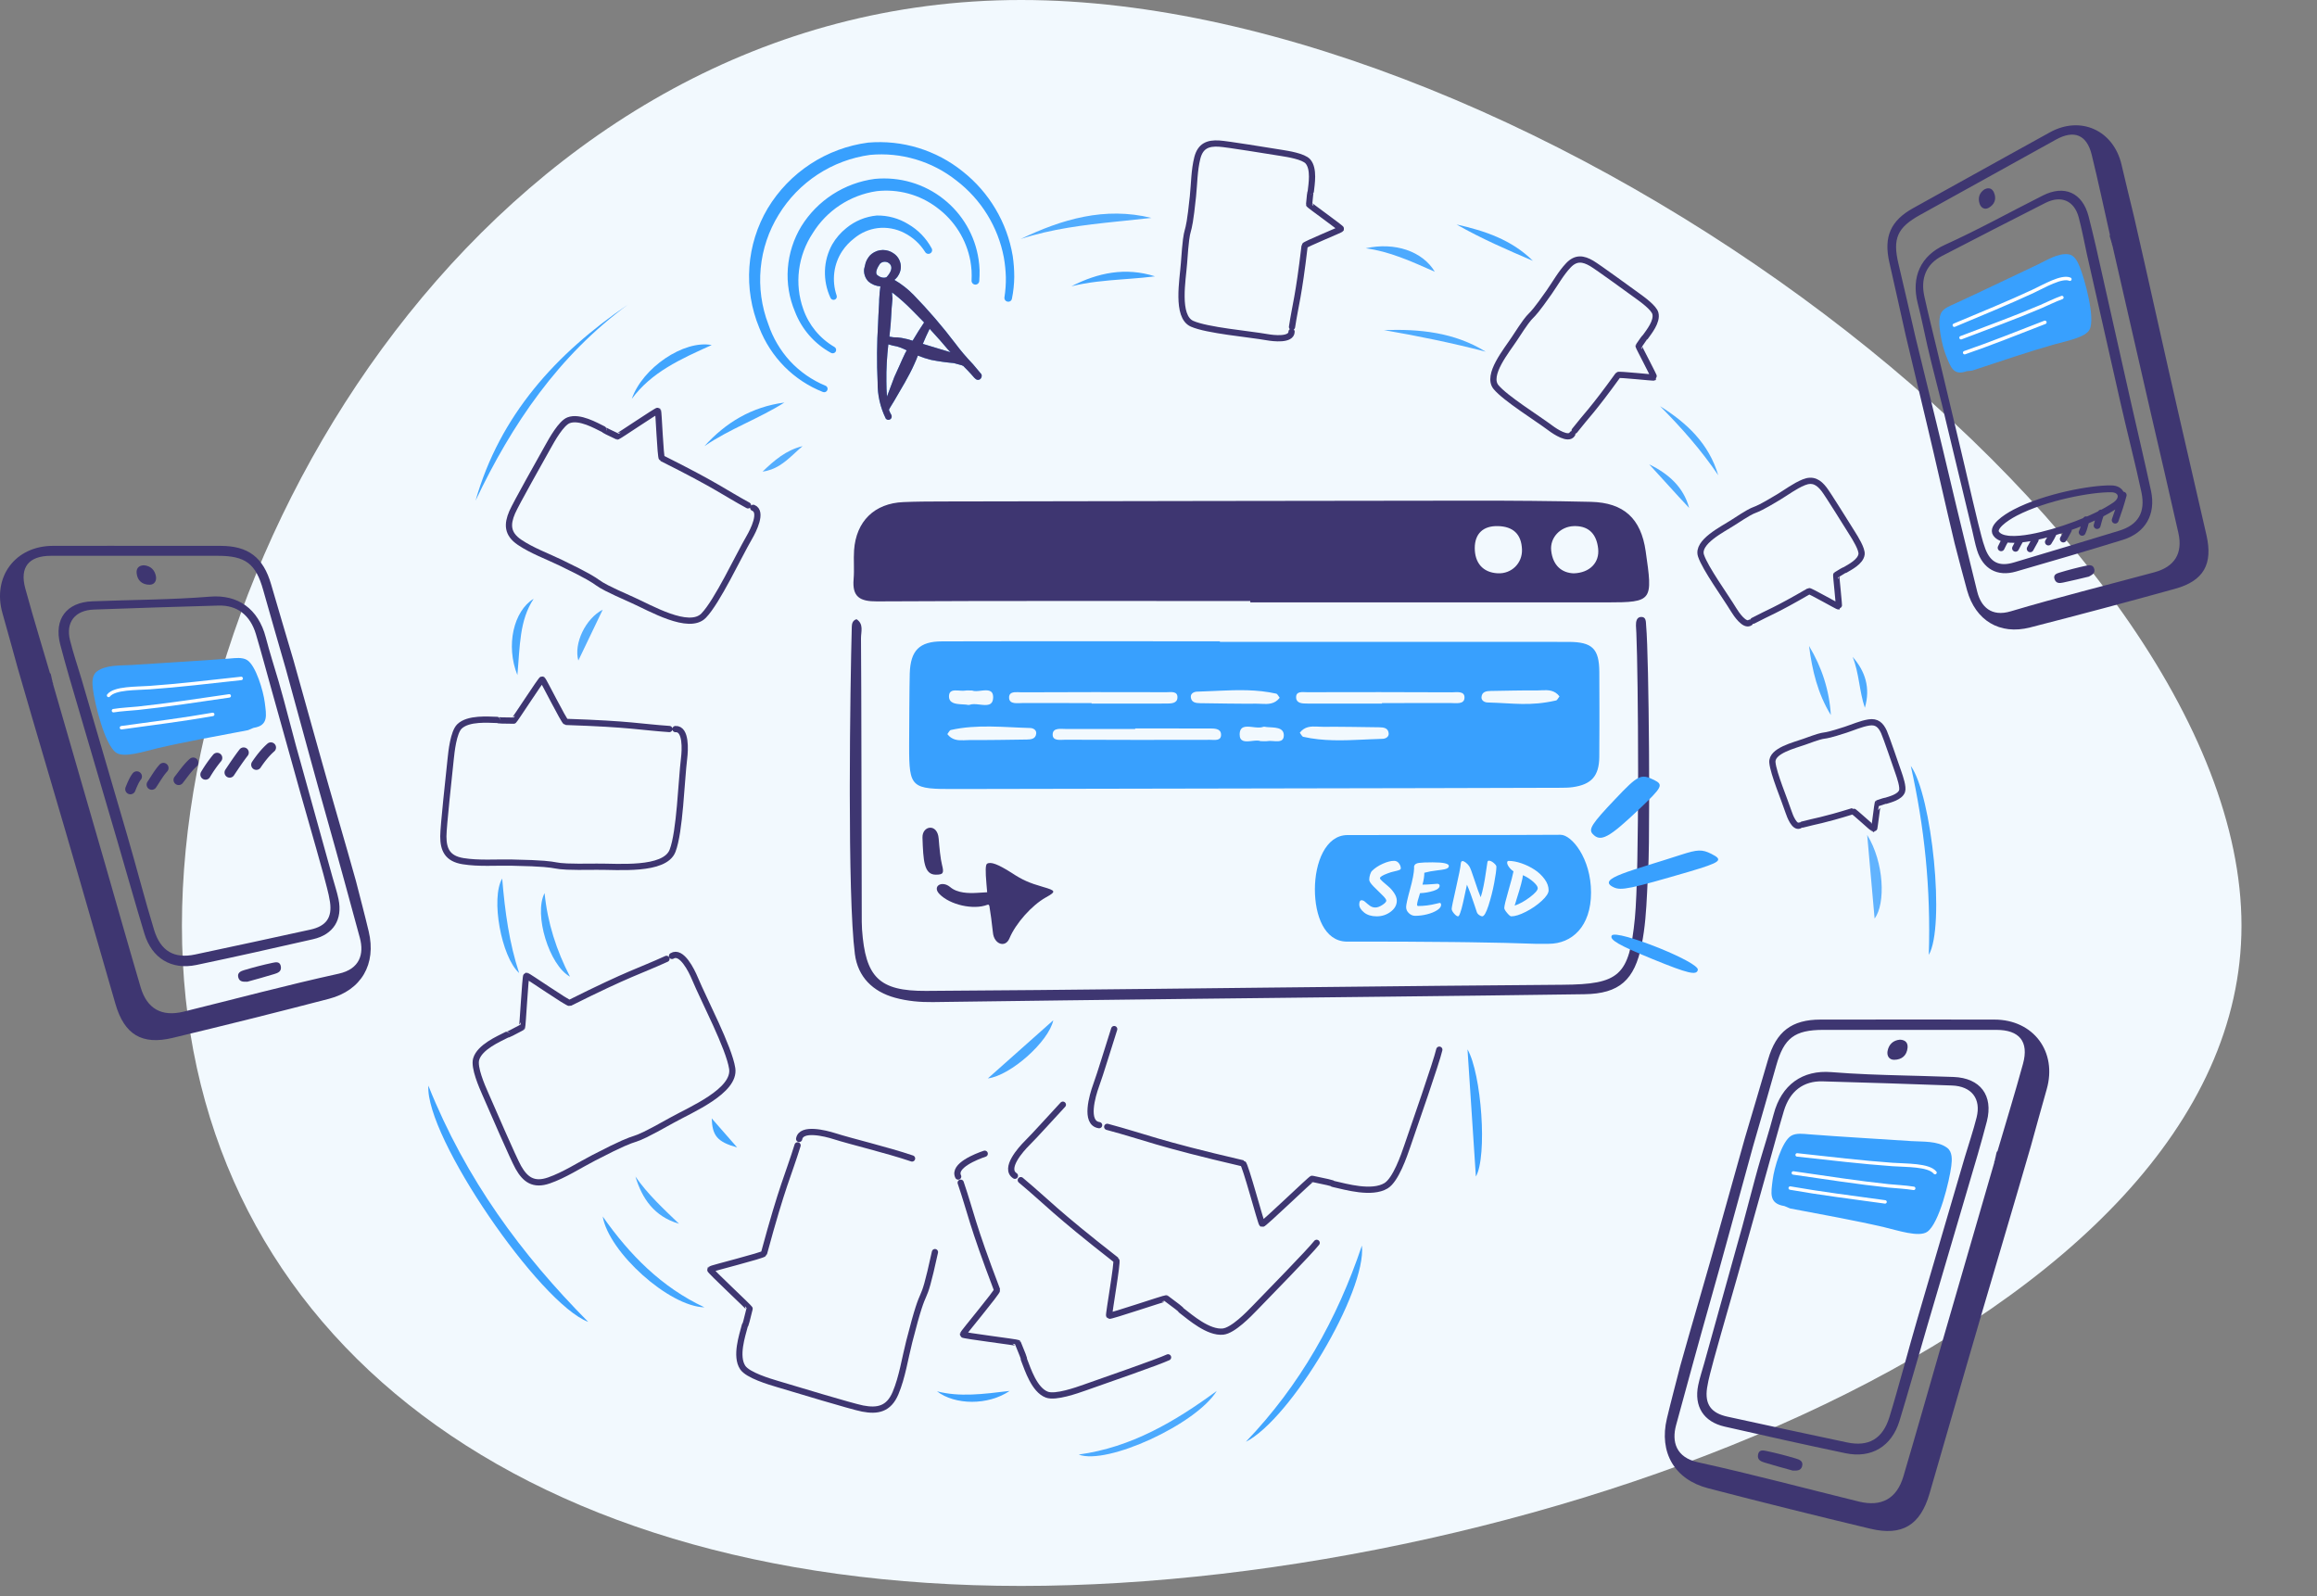 <svg width="675" height="465" xmlns="http://www.w3.org/2000/svg"><rect width="100%" height="100%" fill="#808080" stroke="none"/><defs><clipPath id="a"><path d="M1600 0v6060H0V0h1600z"/></clipPath><clipPath id="b"><path d="M244.482 0C394.482 0 600 154.16 600 269.661c0 115.502-205.518 192.347-355.518 192.347C94.482 462.008 0 385.163 0 269.661 0 154.16 94.482 0 244.482 0z"/></clipPath><clipPath id="c"><path d="M180.427 0c11.464-.01 22.93.076 34.391.345 9.64.227 14.62 4.867 15.983 14.376 2.075 14.471 2.137 14.905-11.244 14.918h-103.94v-.4c-36.25 0-72.504-.091-108.755.107-4.961.027-7.26-1.272-6.806-6.503.241-2.783-.061-5.612.133-8.403C.777 6 6.123.784 14.52.42 18.214.26 21.915.242 25.613.235 77.217.143 128.823.042 180.427.001zm29.7 7.41l-.28.006c-3.852.124-6.989 3.319-6.57 7.144.478 4.359 3.102 6.489 6.555 6.611 4.696-.137 7.56-3.15 7.125-7.178-.445-4.126-2.59-6.504-6.557-6.581l-.274-.002zm-29.117 6.4c0 4.204 2.242 7.122 6.698 7.352 4.01.206 7.192-2.941 7.06-6.914-.151-4.535-2.646-6.739-7.004-6.834-4.331-.122-6.753 2.238-6.754 6.396z"/></clipPath><clipPath id="d"><path d="M71.56 0c3.252-.018 8.889 6.882 8.889 16.812 0 9.93-5.578 14.945-12.345 14.945l-3.927-.001c-5.356-.21-12.018-.352-18.838-.448l-1.463-.02-2.199-.027-1.465-.017c-9.51-.104-18.77-.129-24.68-.133H10.607l-.23.001-.738.001H9.1C2.831 30.921 0 23.606 0 15.878S3.112.095 9.484.082C14.088.073 18.492.07 22.778.07h6.351l8.302.002h6.182C52.55.07 61.584.056 71.56 0zM23.091 7.587c-.953 0-2.057.283-3.311.847-1.254.565-2.277 1.236-3.069 2.013-.25.206-.458.58-.627 1.122a5.103 5.103 0 00-.253 1.507c0 .462.414 1.115 1.243 1.958a111.27 111.27 0 002.486 2.453c.829.792 1.243 1.357 1.243 1.694 0 .338-.381.756-1.144 1.254-.763.499-1.445.748-2.046.748-.601 0-1.14-.176-1.617-.528a15.272 15.272 0 01-1.287-1.056c-.381-.352-.748-.528-1.1-.528-.455 0-.682.404-.682 1.21 0 .807.466 1.588 1.397 2.343.931.756 2.16 1.133 3.685 1.133s2.882-.447 4.07-1.342c1.188-.894 1.782-1.965 1.782-3.212 0-.718-.257-1.463-.77-2.233s-1.074-1.408-1.683-1.914-1.17-.99-1.683-1.452c-.513-.462-.77-.78-.77-.957 0-.381.748-.85 2.244-1.408.645-.249 1.28-.44 1.903-.572.623-.132 1.1-.26 1.43-.385.33-.124.495-.29.495-.495 0-.513-.183-1.008-.55-1.485-.367-.476-.829-.715-1.386-.715zm27.586-.044c-.22 0-.36.15-.418.451-.059.301-.183 1.133-.374 2.497-.484 3.432-1.012 5.999-1.584 7.7-.44-.997-1.034-2.647-1.782-4.95-.748-2.302-1.265-3.663-1.551-4.08a4.527 4.527 0 00-1.012-1.068c-.389-.293-.708-.44-.957-.44-.293 0-.462.279-.506.836-.073.939-.532 3.256-1.375 6.952s-1.265 5.739-1.265 6.127c0 .389.235.851.704 1.386.47.536.85.803 1.144.803.205 0 .425-.359.66-1.078.132-.381.253-.762.363-1.144.11-.381.238-.898.385-1.55l.374-1.673c.103-.462.238-1.096.407-1.903.169-.806.304-1.43.407-1.87.69 1.57 1.423 3.55 2.2 5.94.337 1.042.565 1.727.682 2.057.117.33.352.616.704.858s.638.363.858.363c.543 0 1.151-1.041 1.826-3.124a53.696 53.696 0 001.661-6.545c.433-2.28.649-3.883.649-4.807 0-.278-.26-.638-.781-1.078-.52-.44-.994-.66-1.419-.66zm5.774.066c-.293 0-.44.173-.44.517 0 .345.176.763.528 1.254.352.492.792.913 1.32 1.265-.19 1.027-.686 2.915-1.485 5.665-.8 2.75-1.199 4.426-1.199 5.027 0 .308.275.789.825 1.441.55.653.95.98 1.199.98 1.115 0 2.545-.448 4.29-1.343 1.745-.894 3.282-1.954 4.609-3.179 1.327-1.224 1.991-2.247 1.991-3.069 0-1.1-.392-2.185-1.177-3.256a11.158 11.158 0 00-2.926-2.75 17.087 17.087 0 00-3.784-1.848c-1.357-.469-2.607-.704-3.751-.704zm-22.174.418c-1.907 0-3.227.055-3.96.165-.733.11-1.18.37-1.342.781-.059.118-.088.279-.088.484 0 .132.007.22.022.264-.044 1.394-.444 3.462-1.199 6.204-.755 2.743-1.133 4.455-1.133 5.137 0 .682.271 1.276.814 1.782.543.506 1.151.76 1.826.76 1.13 0 2.28-.147 3.454-.44 1.173-.294 2.149-.69 2.926-1.189.777-.498 1.166-1.012 1.166-1.54 0-.396-.14-.594-.418-.594-.088 0-.433.081-1.034.242-1.775.44-3.498.66-5.17.66-.25 0-.374-.124-.374-.374 0-.469.286-1.591.858-3.366a15.126 15.126 0 003.894-.66c1.217-.381 1.826-.894 1.826-1.54a.469.469 0 00-.187-.374c-.125-.102-.293-.154-.506-.154-.213 0-.766.04-1.661.121-.895.081-1.73.121-2.508.121h-.132c.352-1.305.528-2.456.528-3.454 1.115-.308 2.383-.542 3.806-.704.924-.102 1.65-.212 2.178-.33.777-.176 1.166-.491 1.166-.946 0-.704-1.584-1.056-4.752-1.056zm26.332 3.74a11.702 11.702 0 013.014 1.925c.865.77 1.298 1.39 1.298 1.86 0 .6-.763 1.477-2.288 2.628-1.525 1.152-3.007 1.97-4.444 2.453.059-.146.15-.436.275-.869.125-.432.216-.744.275-.935 1.159-3.608 1.782-5.962 1.87-7.062z"/></clipPath><clipPath id="e"><path d="M54.887.001h2.88l.478.001h2.375l.943.001h1.872l.465.001h2.302l2.708.002h1.769l.872.001h1.716l.424.001 2.08.001h.408l1.998.001h2.301l.372.001h1.812l.7.001h2.653l.624.001h3.888v.171h2.817l12.419-.001h.5l10.293-.001h12.064l1.252-.001h44.976l.513.001h3.464l.945.001h2.706l.858.001h1.643l.785.001h1.493l.533.001h1.02l.485.001h1.217l.426.001.8.001h.374c6.885.007 8.901 1.97 8.953 8.68.016 2.054.028 6.078.032 10.371v1.177l.001.295v3.114l-.001.91a927.606 927.606 0 01-.04 9.001c-.068 5.52-2.286 8.006-7.752 8.77-1.215.169-2.46.173-3.691.178-30.495.13-145.673.274-176.168.36C.64 43.082-.015 42.767 0 30.602l.002-.767v-.395C.015 26.267.075 12.509.18 9.339.402 2.692 2.967.06 9.58.035 14.1.017 21.033.007 29.05.003h1.425l.721-.001L32.995 0h21.892zM96.29 27.12c-.028 2.173 1.557 2.148 3.217 1.97l.322-.037c.966-.11 1.924-.227 2.573.048.925 0 1.464.079 1.972-.013.43-.08.938-.059 1.46-.024l.313.023.152.01.303.02c1.303.076 2.492-.012 2.55-1.586.096-2.643-2.915-2.341-4.959-2.53-.348-.031-.744-.177-1.038-.064-.65.25-1.466.224-2.304.142l-.337-.035a53.433 53.433 0 01-.168-.02l-.504-.057c-1.839-.203-3.52-.259-3.552 2.153zm17.519-.479c.366.45.626 1.11 1.017 1.2 5.807 1.307 11.66 1.08 17.515.808l1.597-.075c1.33-.06 2.66-.117 3.99-.151.847-.023 1.869-.534 1.773-1.594-.142-1.572-1.45-1.751-2.723-1.766-5.459-.066-10.919-.185-16.378-.143-.422.003-.854-.018-1.289-.04l-.435-.021c-1.818-.085-3.655-.052-5.067 1.782zm-101.661-.789c-.391.089-.651.75-1.018 1.2 1.356 1.76 3.103 1.86 4.849 1.791l.436-.02c.509-.025 1.014-.054 1.507-.05 5.459.042 10.919-.078 16.378-.143 1.272-.015 2.58-.194 2.722-1.766.097-1.06-.925-1.572-1.773-1.594-7.71-.2-15.447-1.141-23.101.582zm53.704-.453v.153c-6.676 0-13.35-.013-20.026.01-1.53.004-3.861-.454-4.006 1.438-.168 2.198 2.287 1.68 3.684 1.687 14.058.074 28.115.062 42.173.03 1.29-.004 3.313.428 3.187-1.628-.106-1.72-2.003-1.674-3.4-1.678-7.204-.027-14.408-.012-21.612-.012zm-44.6-11.032l-.321.036c-.966.11-1.924.228-2.573-.048-.925 0-1.464-.078-1.972.014-.43.078-.938.058-1.46.023l-.627-.044c-1.357-.089-2.631-.053-2.69 1.577-.077 2.114 1.834 2.344 3.648 2.448l.339.018c.336.018.664.036.971.064.348.032.744.178 1.038.064.738-.282 1.686-.212 2.641-.107l.337.039c1.964.225 3.854.443 3.887-2.114.028-2.174-1.557-2.149-3.217-1.97zm68.965.054l-1.597.074c-1.596.075-3.193.148-4.788.19-.848.021-1.87.533-1.773 1.593.142 1.572 1.45 1.751 2.722 1.766 5.46.066 10.92.185 16.378.143.352-.003.71.011 1.072.029l.435.022c1.888.094 3.816.135 5.285-1.772-.366-.45-.627-1.11-1.017-1.2-5.543-1.248-11.13-1.098-16.717-.845zm94.174-.148l-.435.021c-.435.023-.867.044-1.29.04-5.458-.042-7.742.078-13.201.143-1.273.015-2.581.194-2.723 1.766-.096 1.06.925 1.572 1.773 1.594 7.71.2 12.272 1.141 19.926-.582.39-.089.651-.75 1.017-1.2-1.412-1.833-3.249-1.866-5.067-1.782zm-109.417.572c-14.057-.033-28.115-.044-42.172.03-.28.001-.601-.018-.936-.033l-.29-.01c-1.26-.037-2.583.097-2.459 1.73.145 1.892 2.476 1.433 4.007 1.439 6.675.022 13.35.01 20.025.01v.152c7.205 0 14.409.014 21.613-.012h.296c1.354-.006 3.005-.077 3.103-1.678.126-2.057-1.897-1.625-3.187-1.628zm37.765 1.628c.099 1.6 1.75 1.672 3.104 1.677l.295.001c7.205.026 14.409.012 21.613.012v-.153c6.676 0 13.35.013 20.026-.01 1.53-.005 3.861.454 4.006-1.438.168-2.199-2.287-1.68-3.684-1.687-14.058-.074-28.115-.063-42.173-.03-1.29.003-3.313-.429-3.187 1.628z"/></clipPath><clipPath id="f"><path d="M230.564 0c1.5-.022 1.338 1.48 1.433 2.55.432 4.827.72 20.248.831 35.67l.012 1.85c.024 3.697.036 7.37.038 10.872v1.736c-.004 9.75-.096 17.933-.287 21.218a384.883 384.883 0 00-.22 4.343l-.102 2.173c-.246 5.072-.569 10.143-1.588 15.149-2.07 10.173-6.426 14.206-16.68 14.35-38.03.538-76.062.899-114.094 1.344-25.23.294-50.458.602-75.688.947-3.74.052-7.417-.277-11.015-1.26C6.667 109.155 2.34 104.852 1.48 98.2.368 89.574.015 70.757.001 51.727v-2.33C.012 30.365.346 11.53.581 2.866.607 1.995.808.997 1.964.665c2.185 1.415 1.281 3.678 1.3 5.584.063 6.304.101 21.96.132 38.18l.003 2.072c.032 17.633.055 35.487.087 42.328.004.745.027 1.49.08 2.233.988 13.877 4.923 17.961 18.66 17.88 21.842-.127 43.682-.348 65.522-.585l32.76-.36c5.46-.06 10.92-.117 16.381-.172 23.563-.238 47.127-.517 70.691-.672 16.704-.11 19.466-2.646 21.131-19.344.677-6.785.931-24.156.944-41.528v-2.084c-.006-16.66-.228-32.933-.507-39.452-.032-.741-.1-1.483-.12-2.225-.032-1.182.211-2.5 1.536-2.52z"/></clipPath><clipPath id="g"><path d="M18.82 10.5c1.072-.665 3.186.145 7.123 2.636 3.156 2.085 5.125 2.954 9.149 4.112 3.822 1.101 3.908 1.362.84 3.07-4.083 2.288-8.773 7.559-10.597 11.932-1.187 2.867-4.487 1.709-4.806-1.68-.231-2.288-.81-6.603-1.013-7.616-.087-.493-.261-.608-.608-.493-4.054 1.564-10.886.03-13.955-3.127-2.2-2.23.666-4.084 3.127-2.028 2.113 1.796 5.443 1.825 7.846 1.68l2.924-.174-.203-2.346c-.347-3.996-.29-5.676.174-5.965zM.003 2.914c-.116-3.562 4.372-4.286 4.72.26.202 2.607.52 5.909.984 7.704.608 2.375.347 2.81-1.824 2.81-3.446 0-3.648-4.084-3.88-10.774z"/></clipPath><clipPath id="h"><path d="M6.033 46.29c.612-1.003 7.228 1.005 13.512 3.524l.737.299c5.758 2.355 11.022 5.06 10.834 6.157-.311 1.694-2.757 1.145-13.164-3.113-9.83-4.028-12.631-5.63-11.92-6.866zm20.196-23.536c4.843-1.565 6.11-1.608 8.825-.26 3.62 1.826 2.806 2.434-6.562 5.217-16.97 4.956-19.73 5.565-21.903 4.522-5.34-2.522 5.295-4.783 19.64-9.479zM7.08 6.501C13.732-.515 14.547-.917 18.35.96c2.805 1.385 2.443 2.056-4.164 8.357C5.224 17.853 2.78 19.194.472 16.691-.796 15.306.2 13.74 7.079 6.5z"/></clipPath><clipPath id="i"><path d="M46.576 0C27.156 19.61 10.98 41.446.02 68.806-.951 53.93 32.408 5.35 46.576 0z"/></clipPath><clipPath id="j"><path d="M0 0c13.1 6.62 35.223 43.778 33.809 57.162C26.585 35.647 15.709 16.38 0 0z"/></clipPath><clipPath id="k"><path d="M0 0c10.572 22.27 24.148 42.252 44.459 57.162C23.379 42.826 7.094 24.852 0 0z"/></clipPath><clipPath id="l"><path d="M5.246 0C10.07 8.245 6.17 46.465 0 55.045 3.975 37.303 5.865 19.354 5.246 0z"/></clipPath><clipPath id="m"><path d="M2.443 0C5.823 5.883 4.087 29.938 0 37.05L2.443 0z"/></clipPath><clipPath id="n"><path d="M0 0c9.113 2.981 18.513 4.102 27.935 5.076l2.261.232c2.64.27 5.278.538 7.911.844C24.578 9.469 12.123 5.814 0 0z"/></clipPath><clipPath id="o"><path d="M40.225 19.054C28.04 10.117 15.309 2.605 0 .514c8.145-3.145 34.216 8.772 40.225 18.54z"/></clipPath><clipPath id="p"><path d="M29.64 0C17.163 5.84 7.844 15.285 0 26.464 1.778 16.014 19.348.235 29.64 0z"/></clipPath><clipPath id="q"><path d="M6.351 0C3.476 8.733 2.23 17.735 1.411 27.523-1.972 21.83 1.146 4.665 6.352 0z"/></clipPath><clipPath id="r"><path d="M29.64 0C20.535 5.634 10.417 6.646 0 6.287 9.963 4.567 19.856 2.537 29.64 0z"/></clipPath><clipPath id="s"><path d="M8.468 0C4.514 7.64 1.91 15.712 1.063 24.347-2.152 18.214 2.39 3.315 8.468 0z"/></clipPath><clipPath id="t"><path d="M0 0c5.673 7.733 14.098 11.56 23.288 15.692C15.135 17.226 3.105 9.05 0 0z"/></clipPath><clipPath id="u"><path d="M0 0c7.34 5.042 15.832 7.987 23.288 12.703C13.798 11.45 6.19 6.883 0 0z"/></clipPath><clipPath id="v"><path d="M16.937 0C14.224 9.22 7.787 15.253 0 20.113 6.178 13.889 11.989 7.333 16.937 0z"/></clipPath><clipPath id="w"><path d="M0 0c6.607.826 17.71 10.698 19.054 16.937C12.494 11.105 6.63 5.892 0 0z"/></clipPath><clipPath id="x"><path d="M0 0c4.892 1.217 9.856 1.639 14.814 2.017l2.124.161c2.477.19 4.95.396 7.408.712C15.754 5.627 7.69 3.946 0 0z"/></clipPath><clipPath id="y"><path d="M22.23 0C16.035 6.143 8.197 8.755 0 10.586 7.146 6.506 14.659 3.228 22.23 0z"/></clipPath><clipPath id="z"><path d="M2.16 0C5.424 4.327 4.93 16.41 0 24.347L2.16 0z"/></clipPath><clipPath id="A"><path d="M20.112 0C16.534 5.992 8.421 8.695 0 6.825 6.872 5.924 13.094 3.095 20.112 0z"/></clipPath><clipPath id="B"><path d="M6.351 0C5.91 7.236 3.725 13.929 0 20.113.905 12.998 2.56 6.15 6.351 0z"/></clipPath><clipPath id="C"><path d="M1.606 0c.773 8.573.57 15.911 4.745 22.23C.501 18.675-1.842 8.61 1.606 0z"/></clipPath><clipPath id="D"><path d="M21.17 3.176C13.29 2.224 6.624 1.352 0 3.059c5.226-4.034 14.894-4.162 21.17.117z"/></clipPath><clipPath id="E"><path d="M12.702 0C8.2 4.336 3.581 8.579 0 13.761 1.94 7.363 5.442 2.121 12.702 0z"/></clipPath><clipPath id="F"><path d="M11.644 0C9.996 6.1 5.644 9.941 0 12.703 3.911 8.493 7.685 4.17 11.644 0z"/></clipPath><clipPath id="G"><path d="M3.557 0C5.232 5.758 3.707 10.601 0 14.82 1.906 10.086 1.912 4.809 3.557 0z"/></clipPath><clipPath id="H"><path d="M.306 0a43652.9 43652.9 0 012.368 4.939l1.557 3.25 3.179 6.63C2.373 12.204-1.074 4.934.306 0z"/></clipPath><clipPath id="I"><path d="M0 0c3.72.468 6.299 2.575 8.774 4.829l.57.522.284.261.57.523c.476.433.956.862 1.446 1.275C6.838 6.267 3.354 3.227 0 0z"/></clipPath><clipPath id="J"><path d="M7.41 0L0 8.468C.175 3.478 1.553 1.628 7.41 0z"/></clipPath><clipPath id="K"><path d="M42.3 32.042a5.399 5.399 0 012.502 2.385 4.69 4.69 0 01.454 3.396 4.642 4.642 0 01-1.976 2.785 3.486 3.486 0 01-.971.523c-.216.1-.445.166-.68.196a26.256 26.256 0 013.238 6.346 152.619 152.619 0 015.018 17.857 61.52 61.52 0 00.939 3.892 77.211 77.211 0 001.198 3.892c.097.261.971 3.63.971 3.63a1.085 1.085 0 01-.388.85 1.03 1.03 0 01-1.716-.327l-.195-.457c-.194-.622-.647-2.29-.874-2.813l-.583-1.636-.323-.392-1.814-1.537a61.991 61.991 0 01-5.633-3.663 29.237 29.237 0 01-2.946-2.748c-.647.622-1.295 1.243-1.975 1.8-1.521 1.34-3.14 2.518-4.759 3.695l-4.986 3.467c-2.408 1.556-2.588 1.766-2.593 1.794a7.33 7.33 0 00.003 1.64.987.987 0 01-.218.668.963.963 0 01-1.286.198.98.98 0 01-.406-.572 23.09 23.09 0 012.331-10.63c2.176-5.3 4.64-10.476 7.382-15.501 1.586-3.14 2.946-5.462 3.237-6.182a35.743 35.743 0 011.91-3.27 5.892 5.892 0 01-2.557-2.715 4.52 4.52 0 01.388-3.86l1.23-1.536a6.206 6.206 0 011.393-1.047c.392-.23.818-.396 1.262-.49a5.325 5.325 0 013.422.362zM32.11 57.615c-1.845 3.009-3.625 6.28-5.082 9.55a56.493 56.493 0 00-1.716 4.088l4.37-4.284c1.91-1.57 3.724-3.27 5.73-4.906l.81-.589a16.21 16.21 0 00-1.197-1.406 10.179 10.179 0 00-1.878-1.57l-1.036-.883zm12.821.981l-1.78 1.472-1.878 1.668 6.281 5.625-.389-1.21c-.388-1.57-1.198-4.284-2.234-7.555zm6.664-56.738a38.666 38.666 0 0121.46 19.31 39.77 39.77 0 012.792 28.38 41.387 41.387 0 01-2.207 5.807 33.436 33.436 0 01-3.247 5.382 1.075 1.075 0 01-.7.476 1.071 1.071 0 01-.826-.182 1.105 1.105 0 01-.476-.72 1.113 1.113 0 01.184-.846 34.097 34.097 0 002.824-5.089 39.8 39.8 0 001.916-5.513 36.82 36.82 0 00-3.052-26.096 35.28 35.28 0 00-19.642-17.42 37.07 37.07 0 00-16.253-1.281 37.134 37.134 0 00-15.24 5.816A36.038 36.038 0 007.776 21.815a36.233 36.233 0 00-4.881 15.762A30.146 30.146 0 004.096 49.94a29.393 29.393 0 006.299 10.83.978.978 0 01.218 1.082.978.978 0 01-.218.32 1.004 1.004 0 01-1.396 0 32.647 32.647 0 01-7.046-11.417A33.32 33.32 0 01.07 37.348a39.087 39.087 0 014.88-17.266A38.881 38.881 0 0117.018 6.848 40.372 40.372 0 0133.743.413a40.304 40.304 0 0117.852 1.445zM39.46 44.369c-.2.495-.4 1.067-.506 1.376l-.048.14-.029.087c-.485.785-1.91 3.303-3.69 6.639-.583.949-1.198 2.028-1.846 3.107l.971.654c.76.346 1.486.762 2.17 1.243.877.616 1.71 1.293 2.492 2.028l2.655-1.766 2.623-1.636c-.55-1.504-1.101-3.237-1.684-4.775a56.817 56.817 0 00-2.784-6.54l-.324-.557zm9.43-32.108c6.854 2.424 12.48 7.374 15.687 13.804a27.538 27.538 0 011.813 20.253c-.298 1-.65 1.985-1.055 2.949-.428.94-.89 1.88-1.417 2.82-.14.257-.378.45-.662.535a1.138 1.138 0 01-.854-.082 1.138 1.138 0 01-.547-.67 1.117 1.117 0 01.086-.853c.453-.853.86-1.73 1.22-2.625.362-.907.625-1.815.889-2.722a24.962 24.962 0 00-2.274-18.179c-2.921-5.536-7.903-9.75-13.907-11.763a26.492 26.492 0 00-11.393-.814 26.33 26.33 0 00-10.654 4.055 25.198 25.198 0 00-8.15 8.055 24.703 24.703 0 00-3.68 10.772 20.57 20.57 0 003.558 13.869.992.992 0 01-.23 1.393 1.034 1.034 0 01-1.384-.226 23.178 23.178 0 01-4.45-15.36 27.098 27.098 0 013.454-12.305 27.62 27.62 0 018.74-9.439 29.632 29.632 0 0112.203-4.563c4.364-.6 8.81-.226 13.008 1.096zM39.817 35.31c-.939.556-2.525 1.668-2.104 2.649.809 1.7 2.104 1.7 2.169 1.7a.198.198 0 00.033-.009l.077-.027c.616-.233 3.53-1.555 2.124-3.626a2.006 2.006 0 00-1.037-.728 1.988 1.988 0 00-1.262.04zm5.08-13.14a16.962 16.962 0 017.276 6.174 17.991 17.991 0 013.191 9.194 1.117 1.117 0 01-.238.83 1.033 1.033 0 01-.751.386 1.071 1.071 0 01-.796-.256 1.117 1.117 0 01-.385-.763 15.36 15.36 0 00-3.19-7.618 13.494 13.494 0 00-6.383-4.498 13.35 13.35 0 00-7.467-.198 15.692 15.692 0 00-4.755 1.905 14.584 14.584 0 00-4.71 4.67 15.084 15.084 0 00-2.215 6.33.975.975 0 01-.326.668.917.917 0 01-.695.22.932.932 0 01-.362-.1.968.968 0 01-.483-.57 1.012 1.012 0 01-.048-.382 17.408 17.408 0 011.88-7.789 16.87 16.87 0 015.14-6.035 16.991 16.991 0 015.744-2.594c3.164-.818 6.49-.67 9.573.427z"/></clipPath><clipPath id="L"><path d="M16.582.132a5.325 5.325 0 013.422.363 5.399 5.399 0 012.503 2.385 4.69 4.69 0 01.453 3.396 4.642 4.642 0 01-1.975 2.785 3.486 3.486 0 01-.972.523c-.215.1-.444.166-.68.196a26.256 26.256 0 013.238 6.346 152.619 152.619 0 015.019 17.857 61.52 61.52 0 00.938 3.892 77.21 77.21 0 001.198 3.892c.097.261.972 3.63.972 3.63a1.085 1.085 0 01-.388.85 1.03 1.03 0 01-1.716-.327l-.195-.457c-.194-.622-.648-2.29-.874-2.813l-.583-1.636-.324-.392-1.813-1.537a61.991 61.991 0 01-5.633-3.663 29.237 29.237 0 01-2.946-2.748c-.648.622-1.295 1.243-1.975 1.8-1.522 1.34-3.14 2.518-4.76 3.695l-4.985 3.467c-1.957 1.264-2.443 1.64-2.558 1.752l-.021.02c-.013.015-.015.022-.014.025l-.027.328c-.03.436-.02.874.03 1.309a.987.987 0 01-.219.668.963.963 0 01-1.286.198.98.98 0 01-.405-.572 23.09 23.09 0 012.33-10.63c2.176-5.3 4.64-10.476 7.382-15.501 1.586-3.14 2.946-5.462 3.238-6.182a35.743 35.743 0 011.91-3.27 5.892 5.892 0 01-2.558-2.715 4.52 4.52 0 01.389-3.86l1.23-1.536A6.206 6.206 0 0115.319.623c.393-.23.819-.396 1.263-.49zM9.815 26.068c-1.845 3.009-3.626 6.28-5.083 9.55a56.493 56.493 0 00-1.716 4.088l4.371-4.284c1.91-1.57 3.723-3.27 5.73-4.906l.81-.589a16.21 16.21 0 00-1.198-1.406 10.179 10.179 0 00-1.878-1.57zm12.821.981l-1.78 1.472-1.879 1.668 6.281 5.625-.388-1.21c-.389-1.57-1.198-4.284-2.234-7.555zm-5.472-14.227c-.29.72-.582 1.603-.582 1.603-.486.785-1.91 3.303-3.691 6.639-.583.949-1.198 2.028-1.845 3.107l.97.654c.76.346 1.486.762 2.17 1.243.877.616 1.71 1.293 2.493 2.028l2.655-1.766 2.622-1.636c-.55-1.504-1.1-3.237-1.684-4.775a56.817 56.817 0 00-2.784-6.54zm1.619-9.1a1.988 1.988 0 00-1.262.04c-.94.557-2.526 1.669-2.105 2.65.81 1.7 2.105 1.7 2.17 1.7.064 0 3.787-1.373 2.233-3.662a2.006 2.006 0 00-1.036-.728z"/></clipPath><clipPath id="M"><path d="M76.31 0l16.28.013c10.99.015 17.71 9.067 14.683 19.651-1.521 5.325-2.969 10.665-4.446 15.997-5.22 18.14-12.81 43.478-18.025 61.625-3.48 12.06-6.939 24.119-10.434 36.17-2.574 8.878-7.663 12.052-16.657 9.895a2341.21 2341.21 0 01-45.54-11.384C2.7 129.497-1.68 121.84.587 112.331c1.17-4.925 2.479-9.814 3.729-14.725 3.064-11.02 7.4-25.63 10.464-36.657.9-3.202 2.254-8.054 3.632-12.988l.435-1.56.33-1.181c1.262-4.519 2.475-8.862 3.303-11.811 2.179-7.396 4.394-14.776 6.537-22.179C31.284 3.392 35.65.013 43.744.013l16.284-.01L76.311 0zm-7.452 2.91l-24.287.002c-8.124 0-11.093 2.288-13.257 10.01-2.136 7.628-4.358 15.227-6.545 22.84l-7.166 26.19c-2.8 10.322-6.8 24.212-9.623 34.6h.015l-.088.262c-1.58 5.804-3.18 11.601-4.745 17.413-1.25 4.635-.037 9.059 6.178 10.425 15.137 3.327 30.12 7.352 45.168 11.056 6.354 1.562 10.668-.806 12.518-7.09 3.554-12.052 6.969-24.14 10.442-36.214 4.644-16.192 10.457-35.996 15.1-52.188-.19.065.351-.887.16-.843.162-.21.396-2.027.593-2.223.044-.022.088-.036.132-.058.343-1.174.69-2.347 1.037-3.52l2.09-7.036c1.391-4.691 2.766-9.387 4.053-14.107 1.69-6.212-1.016-9.517-7.487-9.517L68.858 2.91zM28.566 121.474c2.784.588 5.553 1.313 8.292 2.131.89.265 2.155.717 1.698 2.217-.396 1.288-1.549 1.168-2.611 1.168-2.634-.741-5.276-1.432-7.888-2.25-.905-.29-2.095-.657-1.885-2.14.224-1.62 1.534-1.305 2.394-1.126zM46.77 14.806c11.408.926 22.89.911 34.341 1.363 7.54.291 11.202 5.202 9.37 12.467-.794 3.154-1.72 6.273-2.588 9.406-4.325 14.835-9.82 33.334-14.144 48.169-2.273 7.782-5.458 19.032-7.819 26.784-2.184 7.17-7.862 10.638-15.166 9.108-11.342-2.376-22.654-4.918-33.959-7.498-5.928-1.348-8.65-5.705-7.42-11.68.44-2.127 1.146-4.204 1.728-6.31 2.67-9.668 6.472-23.257 9.142-32.918 1.677-5.633 4.891-18.544 6.575-24.183 1.258-4.277 2.619-8.525 3.744-12.838 2.185-8.372 8.164-12.518 16.196-11.87zM33.435 25.772c-1.588 5.34-3.023 10.725-4.523 16.088-1.405 5.093-4.943 17.625-6.355 22.726-2.5 9.136-6.26 21.91-8.76 31.039-.662 2.696-1.522 5.37-1.927 8.102-.677 4.598 1.118 7.068 5.708 8.08a4833.009 4833.009 0 0033.59 7.25c6.083 1.297 10.033-.99 11.923-7.104 2.494-8.08 5.495-19.6 7.878-27.71 4.126-14.127 9.193-31.417 13.32-45.545 1.11-3.709 2.36-7.381 3.302-11.134 1.317-5.26-1.397-8.787-6.928-8.99-12.1-.452-24.206-.817-36.305-1.166-5.428-.16-9.253 2.754-10.923 8.364zM66.057 5.67c1.566.056 2.275.928 2.137 2.303-.213 2.143-1.599 3.334-3.728 3.366-1.484.024-2.128-1.167-1.892-2.462.343-1.831 1.517-3.023 3.483-3.207z"/></clipPath><clipPath id="N"><path d="M36.693.572c3.145-.281 7.25-1.284 10.229.301 1.659.883 1.863 3.143 1.925 4.842.146 4.065-.81 16.582-3.796 19.4-2.062 1.946-8.287.876-12.111.595-8.107-.596-17.494-.772-26.842-1.069l-1.692-.417C-.083 24.23.143 21.2.01 17.41-.106 14.165.87 6.363 3.182 4.4 4.44 3.33 6.55 3.312 8.048 3.194 16.756 2.507 28.236 1.33 36.693.572z"/></clipPath><clipPath id="O"><path d="M71.149 0l15.177.013c10.247.013 16.513 8.475 13.69 18.37-1.418 4.977-2.768 9.968-4.145 14.953-4.868 16.957-11.944 40.644-16.805 57.608-3.245 11.273-6.47 22.546-9.729 33.812-2.4 8.298-7.145 11.266-15.53 9.25a2178.121 2178.121 0 01-42.46-10.642c-8.829-2.31-12.912-9.467-10.799-18.356 1.09-4.605 2.311-9.175 3.477-13.766 2.857-10.301 6.9-23.958 9.756-34.267 1.766-6.302 5.413-19.435 7.179-25.744 2.031-6.914 4.097-13.813 6.095-20.733C29.168 3.17 33.238.013 40.785.013l15.183-.01L71.148 0zM64.2 2.72l-22.644.002c-7.575 0-10.343 2.14-12.36 9.358-1.991 7.13-4.064 14.234-6.102 21.351l-6.682 24.481c-2.61 9.65-6.34 22.635-8.971 32.346h.013l-.082.244C5.9 95.928 4.407 101.347 2.948 106.78c-1.166 4.333-.034 8.469 5.76 9.745 14.113 3.11 28.082 6.873 42.113 10.336 5.924 1.46 9.946-.754 11.671-6.628 3.314-11.266 6.497-22.566 9.736-33.853 4.329-15.137 9.749-33.65 14.078-48.786-.177.061.327-.829.15-.788.15-.197.368-1.895.552-2.078.041-.02.082-.034.123-.054 2.243-7.68 4.595-15.334 6.695-23.056 1.575-5.806-.948-8.896-6.981-8.896L64.2 2.72zM26.634 113.555a97.112 97.112 0 017.73 1.993c.83.247 2.01.67 1.584 2.072-.303.985-1.077 1.09-1.891 1.095h-.272l-.272-.003c-2.456-.693-4.919-1.339-7.354-2.104-.844-.27-1.953-.614-1.758-2 .21-1.515 1.43-1.22 2.233-1.053zm16.972-99.714c10.636.865 21.341.851 32.018 1.274 7.03.272 10.444 4.863 8.737 11.654-.74 2.949-1.605 5.864-2.414 8.793-4.032 13.867-9.155 31.161-13.187 45.029-2.12 7.274-5.088 17.79-7.29 25.037-2.036 6.703-7.33 9.945-14.14 8.514-10.574-2.22-21.121-4.597-31.661-7.008-5.528-1.26-8.065-5.333-6.92-10.919.412-1.988 1.07-3.93 1.612-5.898 2.49-9.038 6.034-21.741 8.524-30.773.74-2.494 1.803-6.515 2.882-10.616l.36-1.369c1.08-4.102 2.145-8.124 2.888-10.621 1.173-3.998 2.442-7.97 3.49-12.002 2.038-7.826 7.613-11.701 15.101-11.095zm-12.432 10.25c-1.482 4.993-2.819 10.027-4.218 15.04-1.31 4.761-4.608 16.476-5.925 21.244a1262.44 1262.44 0 01-3.559 12.669l-.7 2.456c-1.4 4.913-2.789 9.794-3.908 13.89-.617 2.52-1.42 5.02-1.797 7.575-.63 4.297 1.042 6.606 5.322 7.553a4495.87 4495.87 0 0031.318 6.777c5.671 1.213 9.354-.926 11.116-6.64 2.325-7.554 5.123-18.323 7.345-25.903 3.847-13.207 8.572-29.37 12.419-42.577 1.035-3.467 2.201-6.9 3.079-10.408 1.227-4.917-1.303-8.214-6.46-8.405-11.28-.422-22.568-.762-33.849-1.09-5.06-.15-8.627 2.575-10.183 7.82zM61.588 5.3c1.46.052 2.122.867 1.992 2.152-.197 2.004-1.49 3.117-3.475 3.147-1.384.023-1.984-1.091-1.764-2.302.32-1.712 1.414-2.825 3.247-2.997z"/></clipPath><clipPath id="P"><path d="M34.14.535c2.926-.263 6.745-1.201 9.517.281 1.544.826 1.734 2.938 1.79 4.526.137 3.8-.753 15.501-3.53 18.135-1.92 1.82-7.711.82-11.27.557-7.542-.557-16.275-.722-24.973-1L4.1 22.646c-4.177.005-3.967-2.827-4.092-6.37C-.098 13.241.81 5.948 2.961 4.112c1.17-.999 3.134-1.015 4.527-1.126C15.59 2.343 26.271 1.243 34.14.535z"/></clipPath><clipPath id="Q"><path d="M79.137 0L96.02.015c11.398.015 18.366 9.381 15.227 20.333-1.577 5.51-3.079 11.035-4.61 16.552-2.45 8.49-5.402 18.506-8.401 28.668l-.948 3.212c-3.32 11.248-6.64 22.497-9.344 31.885-3.61 12.478-7.196 24.956-10.82 37.426-2.67 9.186-7.948 12.47-17.275 10.238a2432.39 2432.39 0 01-47.227-11.779C2.801 133.994-1.741 126.071.61 116.231c1.213-5.096 2.57-10.155 3.867-15.236 1.53-5.49 3.365-11.842 5.212-18.226l.853-2.945c1.701-5.884 3.374-11.688 4.786-16.759.935-3.322 2.345-8.358 3.778-13.477l.43-1.537c1.432-5.119 2.842-10.157 3.777-13.482 2.26-7.652 4.558-15.29 6.78-22.95C32.442 3.51 36.97.015 45.364.015L62.252.003 79.137 0zm-7.729 3.01l-25.187.003c-8.424 0-11.503 2.368-13.748 10.358-2.214 7.893-4.52 15.756-6.786 23.633l-7.432 27.098c-2.904 10.682-7.052 25.054-9.979 35.803h.015l-.09.27c-1.639 6.006-3.3 12.005-4.922 18.018-1.297 4.796-.038 9.374 6.407 10.787 15.697 3.443 31.235 7.607 46.84 11.44 6.59 1.617 11.064-.834 12.983-7.336 3.685-12.47 7.227-24.978 10.829-37.471 4.815-16.755 10.843-37.246 15.658-54.001-.197.068.364-.917.167-.872.073-.095.16-.509.253-.96l.08-.39c.095-.452.192-.861.282-.95.045-.023.09-.038.136-.06 2.495-8.502 5.111-16.973 7.447-25.52 1.751-6.427-1.054-9.847-7.765-9.847L71.408 3.01zM29.624 125.693c2.887.608 5.758 1.358 8.599 2.205.923.274 2.235.741 1.761 2.294-.411 1.332-1.606 1.209-2.708 1.209-2.732-.768-5.471-1.482-8.18-2.33-.938-.3-2.172-.679-1.955-2.214.233-1.676 1.59-1.35 2.483-1.164zM48.502 15.32c7.099.575 14.224.8 21.354.988l4.754.124c3.17.083 6.338.174 9.505.298 7.819.302 11.617 5.383 9.718 12.9-.824 3.264-1.785 6.491-2.685 9.733-4.485 15.35-10.183 34.492-14.668 49.841-1.088 3.717-2.377 8.197-3.69 12.734l-.659 2.27c-1.317 4.535-2.629 9.008-3.759 12.71-2.265 7.419-8.154 11.008-15.728 9.424-11.761-2.457-23.493-5.089-35.216-7.757-6.148-1.395-8.97-5.904-7.696-12.086.457-2.201 1.19-4.35 1.792-6.529 2.769-10.004 6.712-24.065 9.481-34.062 1.74-5.827 5.072-19.187 6.82-25.022.185-.632.374-1.264.564-1.895l1.143-3.786c.761-2.525 1.508-5.053 2.175-7.603 2.265-8.663 8.466-12.953 16.795-12.282zM34.674 26.667c-1.648 5.526-3.135 11.098-4.691 16.646-1.457 5.27-5.126 18.238-6.59 23.515-2.594 9.454-6.491 22.67-9.085 32.117-.686 2.79-1.579 5.556-1.998 8.384-.702 4.757 1.16 7.313 5.919 8.36a5021.72 5021.72 0 0034.835 7.502c6.308 1.342 10.404-1.025 12.364-7.35 2.586-8.362 5.698-20.281 8.169-28.672 4.28-14.619 9.534-32.51 13.814-47.128 1.151-3.837 2.448-7.637 3.424-11.52 1.366-5.443-1.449-9.092-7.185-9.303-12.547-.467-25.102-.844-37.65-1.206-5.629-.166-9.595 2.85-11.326 8.655zm33.83-20.8c1.623.057 2.359.959 2.215 2.382-.22 2.217-1.658 3.45-3.865 3.483-1.54.025-2.208-1.208-1.962-2.548.355-1.895 1.573-3.127 3.611-3.318z"/></clipPath><clipPath id="R"><path d="M38.144.592c3.269-.291 7.536-1.33 10.633.312 1.725.913 1.937 3.252 2.001 5.01.152 4.206-.842 17.157-3.945 20.072-2.144 2.014-8.615.908-12.59.617-8.428-.617-18.186-.8-27.904-1.106l-1.758-.431c-4.667.005-4.433-3.13-4.572-7.051-.119-3.359.896-11.43 3.3-13.463 1.307-1.106 3.5-1.125 5.058-1.247 9.052-.711 20.985-1.929 29.777-2.713z"/></clipPath></defs><g clip-path="url(#a)" transform="translate(-825 -190)"><g clip-path="url(#b)" transform="translate(878 190)"><path fill="#F2F9FE" d="M0 0h600v462.008H0V0z"/></g><g clip-path="url(#c)" transform="translate(1073.625 335.848)"><path fill="#3E3671" d="M0 0h231.82v29.64H0V0z"/></g><g clip-path="url(#d)" transform="translate(1208.06 433.187)"><path fill="#39A1FE" d="M0 0h80.449v31.757H0V0z"/></g><g clip-path="url(#e)" transform="translate(1089.856 376.806)"><path fill="#38A0FE" d="M-.001 0h201.097v43.047H0V.001z"/></g><g clip-path="url(#f)" transform="translate(1072.566 369.722)"><path fill="#3E3671" d="M0 0h232.879v112.207H0V0z"/></g><g clip-path="url(#g)" transform="translate(1093.737 431.118)"><path fill="#3E3671" d="M0 0h38.107v33.874H0V0z"/></g><g clip-path="url(#h)" transform="translate(1288.509 416.25)"><path fill="#38A0FE" d="M0 0h37.049v57.162H0V0z"/></g><path d="M1097.374 554.76c-4.177 19.03-2.368 6.003-7.482 26.055-1.267 4.97-2.036 10.324-3.993 14.997-1.97 4.703-5.25 5.353-9.576 4.523-3.21-.616-19.674-5.628-24.77-7.138-2.453-.727-8.687-2.578-10.18-4.818-2.184-3.276-.13-9.333.555-11.992.384-1.49-.27 1.975 1.447-5.137.056-.234-11.713-11.167-11.518-11.443.207-.292 15.555-4.09 15.7-4.626 5.484-20.265 7-22.494 9.795-31.515M1057.814 521.785c.586-3.444 7.712-1.612 10.166-.834 5.245 1.662 15.35 4.033 22.723 6.53M1208.574 552.062c-2.015 2.595-14.233 15.058-17.972 18.934-1.8 1.866-6.379 6.607-9.304 6.915-4.276.45-9.55-4.178-11.958-6.017-1.35-1.03 1.893 1.15-4.599-3.662-.213-.158-16.424 5.368-16.62 5.066-.208-.32 2.566-15.835 2.083-16.212-18.242-14.245-19.854-16.63-27.821-23.288M1120.669 532.518c-3.25-2.11 1.696-7.66 3.547-9.503 2.616-2.602 6.462-6.965 10.424-11.202" stroke="#3E3671" stroke-width="1.816" fill="none" stroke-linecap="round" stroke-linejoin="round"/><g clip-path="url(#i)" transform="matrix(1 0 0 -1 949.776 575.082)"><path fill="#3FA3FE" d="M0 0h46.576v68.806H0V0z"/></g><g clip-path="url(#j)" transform="matrix(1 0 0 -1 1187.947 610.015)"><path fill="#41A5FE" d="M0 0h33.873v57.162H0V0z"/></g><g clip-path="url(#k)" transform="matrix(1 0 0 -1 963.537 335.848)"><path fill="#41A5FE" d="M0 0h44.459v57.162H0V0z"/></g><g clip-path="url(#l)" transform="matrix(1 0 0 -1 1381.66 468.168)"><path fill="#43A6FE" d="M0 0h7.41v55.045H0V0z"/></g><g clip-path="url(#m)" transform="matrix(1 0 0 -1 1252.518 532.74)"><path fill="#3FA3FE" d="M0 0h4.234v37.05H0V0z"/></g><g clip-path="url(#n)" transform="matrix(1 0 0 -1 1122.318 259.631)"><path fill="#51ACFE" d="M0 0h38.107v7.41H0V0z"/></g><g clip-path="url(#o)" transform="matrix(1 0 0 -1 1139.254 614.249)"><path fill="#4CAAFE" d="M0 0h40.225v19.054H0V0z"/></g><g clip-path="url(#p)" transform="matrix(1 0 0 -1 1000.586 570.848)"><path fill="#44A7FE" d="M0 0h29.64v26.464H0V0z"/></g><g clip-path="url(#q)" transform="matrix(1 0 0 -1 969.888 473.46)"><path fill="#49A9FE" d="M0 0h6.351v27.523H0V0z"/></g><g clip-path="url(#r)" transform="matrix(1 0 0 -1 1228.172 292.447)"><path fill="#50ACFE" d="M0 0h29.64v6.351H0V0z"/></g><g clip-path="url(#s)" transform="matrix(1 0 0 -1 982.59 474.519)"><path fill="#4AAAFE" d="M0 0h8.468v24.347H0V0z"/></g><g clip-path="url(#t)" transform="matrix(1 0 0 -1 1009.054 306.208)"><path fill="#41A5FE" d="M0 0h23.288v15.878H0V0z"/></g><g clip-path="url(#u)" transform="matrix(1 0 0 -1 1030.225 319.97)"><path fill="#46A7FE" d="M0 0h23.288v12.703H0V0z"/></g><g clip-path="url(#v)" transform="matrix(1 0 0 -1 1308.62 328.438)"><path fill="#4EABFE" d="M0 0h16.937v20.113H0V0z"/></g><g clip-path="url(#w)" transform="matrix(1 0 0 -1 1112.791 504.159)"><path fill="#49A8FE" d="M0 0h19.054v16.937H0V0z"/></g><g clip-path="url(#x)" transform="matrix(1 0 0 -1 1137.137 273.393)"><path fill="#44A6FE" d="M0 0h24.346v4.234H0V0z"/></g><g clip-path="url(#y)" transform="matrix(1 0 0 -1 1249.343 265.983)"><path fill="#46A7FE" d="M0 0h22.23v10.586H0V0z"/></g><g clip-path="url(#z)" transform="matrix(1 0 0 -1 1368.958 457.582)"><path fill="#61B3FE" d="M0 0h4.234v24.347H0V0z"/></g><g clip-path="url(#A)" transform="matrix(1 0 0 -1 1222.88 269.158)"><path fill="#4DAAFE" d="M0 0h20.112v7.41H0V0z"/></g><g clip-path="url(#B)" transform="matrix(1 0 0 -1 1352.02 398.303)"><path fill="#51ACFE" d="M0 0h6.351v20.113H0V0z"/></g><g clip-path="url(#C)" transform="matrix(1 0 0 -1 974.122 386.658)"><path fill="#49A9FE" d="M0 0h6.351v22.23H0V0z"/></g><g clip-path="url(#D)" transform="matrix(1 0 0 -1 1097.971 598.37)"><path fill="#3FA3FE" d="M0 0h21.17v3.176H0V0z"/></g><g clip-path="url(#E)" transform="matrix(1 0 0 -1 1010.113 546.501)"><path fill="#4DABFE" d="M0 0h12.702v13.761H0V0z"/></g><g clip-path="url(#F)" transform="matrix(1 0 0 -1 1305.445 337.965)"><path fill="#4FABFE" d="M0 0h11.644v12.703H0V0z"/></g><g clip-path="url(#G)" transform="matrix(1 0 0 -1 1364.723 396.186)"><path fill="#4CAAFE" d="M0 0h4.234v14.82H0V0z"/></g><g clip-path="url(#H)" transform="matrix(1 0 0 -1 993.176 382.424)"><path fill="#55AEFE" d="M0 0h7.41v14.82H0V0z"/></g><g clip-path="url(#I)" transform="matrix(1 0 0 -1 1047.162 327.38)"><path fill="#55AEFE" d="M0 0h11.644v7.41H0V0z"/></g><g clip-path="url(#J)" transform="matrix(1 0 0 -1 1032.342 524.271)"><path fill="#44A7FE" d="M0 0h7.41v8.468H0V0z"/></g><path d="M1201.267 286.639c-.06 2.54-5.283 1.915-7.097 1.594-5.374-.95-17.49-1.97-21.89-3.918-4.724-2.09-2.686-12.882-2.356-17.582.993-14.126 1.055-4.558 2.605-19.513.384-3.705.376-7.64 1.278-11.2.908-3.583 3.158-4.372 6.3-4.196 2.33.13 14.479 2.134 18.235 2.725 1.808.284 6.403 1.01 7.688 2.479 1.88 2.148 1.052 6.715.842 8.698-.118 1.112-.013-1.45-.494 3.845-.016.174 9.424 6.905 9.315 7.123-.116.23-10.569 4.468-10.616 4.87-1.79 15.143-2.63 16.898-3.677 23.673" stroke="#3E3671" stroke-width="1.816" fill="none" stroke-linecap="round" stroke-linejoin="round"/><g clip-path="url(#K)" transform="rotate(-25 1082.767 -2197.955)"><path fill="#38A0FE" d="M0 0h77.273v78.124H0V0z"/></g><g clip-path="url(#L)" transform="rotate(-25 1142.77 -2264.013)"><path fill="#3E3671" d="M0 0h30.698v46.577H0V0z"/></g><g><path d="M1021.775 402.393c3.208-.183 2.797 6.225 2.523 8.46-.813 6.626-1.226 21.447-3.366 26.99-2.297 5.95-16.055 4.566-22.007 4.64-17.89.223-5.827-.82-24.802-1.191-4.701-.092-9.665.316-14.22-.42-4.584-.74-5.742-3.394-5.746-7.229-.004-2.845 1.65-17.806 2.124-22.428.228-2.225.812-7.881 2.573-9.591 2.574-2.501 8.394-1.958 10.912-1.902 1.41.03-1.829.162 4.884.21.22.002 8.032-12.147 8.314-12.036.3.118 6.397 12.388 6.907 12.405 19.23.642 21.505 1.486 30.127 2.073" stroke="#3E3671" stroke-width="1.816" fill="none" stroke-linecap="round" stroke-linejoin="round"/></g><g><path d="M1020.774 468.482c2.794-1.737 5.73 4.316 6.637 6.49 2.688 6.448 9.965 20.182 10.899 26.29 1.003 6.557-12.102 12.023-17.423 15.002-15.996 8.955-5.67 2.1-22.948 11.044-4.282 2.216-8.54 5.017-13.022 6.573-4.51 1.566-6.923-.29-8.906-3.79-1.471-2.595-7.704-17.064-9.662-21.517-.943-2.143-3.336-7.592-2.634-10.015 1.028-3.543 6.55-5.894 8.845-7.075 1.287-.661-1.563 1.043 4.507-2.196.2-.107.964-15.02 1.275-15.058.33-.038 12.154 8.182 12.622 7.948 17.649-8.82 20.132-9.162 28.199-12.844" stroke="#3E3671" stroke-width="1.816" fill="none" stroke-linecap="round" stroke-linejoin="round"/></g><g><path d="M1244.306 495.789c-.819 3.634-7.352 22.3-9.322 28.076-.948 2.781-3.363 9.848-6.203 11.566-4.153 2.51-11.747.274-15.084-.464-1.87-.413 2.483.278-6.444-1.564-.294-.06-14.214 13.383-14.558 13.167-.365-.23-4.934-17.514-5.608-17.67-25.426-5.917-28.211-7.598-39.525-10.632M1145.2 517.772c-4.325-.615-1.921-8.689-.91-11.47 1.43-3.93 3.277-10.258 5.302-16.512" stroke="#3E3671" stroke-width="1.816" fill="none" stroke-linecap="round" stroke-linejoin="round"/></g><g><path d="M1165.286 585.415c-2.96 1.388-19.225 7.01-24.236 8.785-2.411.854-8.543 3.02-11.068 2.086-3.692-1.368-5.591-7.475-6.6-10.029-.564-1.431.944 1.757-1.848-5.006-.092-.222-16.04-2.15-16.044-2.487-.004-.358 10.18-12.452 9.982-12.972-7.474-19.618-7.56-22.312-10.6-31.252M1104.14 532.746c-1.55-3.13 5.293-5.837 7.735-6.65" stroke="#3E3671" stroke-width="1.816" fill="none" stroke-linecap="round" stroke-linejoin="round"/></g><g><path d="M1283.043 316.449c-1.092 1.876-5.008-.74-6.324-1.726-3.903-2.922-13.161-8.668-15.876-11.936-2.914-3.507 3.152-10.744 5.349-14.124 6.603-10.162 2.718-2.977 10.107-13.53 1.83-2.615 3.443-5.563 5.627-7.855 2.2-2.307 4.321-1.973 6.759-.549 1.808 1.057 10.688 7.553 13.446 9.54 1.327.956 4.7 3.389 5.122 5.017.618 2.38-1.92 5.458-2.905 6.855-.552.783.586-1.09-1.976 2.674-.084.123 4.689 9.043 4.512 9.161-.188.125-10.28-1.004-10.484-.723-7.658 10.595-9.051 11.563-12.674 16.202" stroke="#3E3671" stroke-width="1.816" fill="none" stroke-linecap="round" stroke-linejoin="round"/></g><g><path d="M1334.83 371.38c-1.564 1.135-4.015-2.477-4.803-3.78-2.336-3.86-8.278-12.041-9.485-15.743-1.297-3.973 6.312-7.665 9.324-9.628 9.055-5.9 3.32-1.436 13.175-7.364 2.442-1.468 4.81-3.293 7.444-4.365 2.652-1.078 4.346-.011 5.94 2.07 1.183 1.543 6.55 10.201 8.226 12.864.807 1.282 2.857 4.542 2.667 6.04-.278 2.19-3.479 3.774-4.789 4.557-.734.439.868-.679-2.585 1.463-.113.07.938 9.19.747 9.222-.202.032-8.414-4.66-8.681-4.505-10.099 5.862-11.612 6.139-16.264 8.605" stroke="#3E3671" stroke-width="1.816" fill="none" stroke-linecap="round" stroke-linejoin="round"/></g><g><path d="M1044.433 337.936c2.83 1.1-.004 6.675-1.104 8.568-3.262 5.61-9.351 18.714-13.335 22.832-4.276 4.421-15.568-2.245-20.713-4.526-15.466-6.857-4.691-3.033-20.86-10.849-4.006-1.936-8.43-3.529-12.062-5.984-3.654-2.471-3.623-5.304-2.143-8.738 1.098-2.548 8.307-15.288 10.503-19.239 1.057-1.902 3.747-6.734 5.922-7.57 3.18-1.224 7.974 1.558 10.116 2.6 1.2.585-1.635-.575 4.117 2.116.19.089 11.604-7.706 11.804-7.495.212.223.707 13.612 1.139 13.828 16.283 8.16 17.911 9.813 25.096 13.738" stroke="#3E3671" stroke-width="1.816" fill="none" stroke-linecap="round" stroke-linejoin="round"/></g><g><path d="M1349.226 430.495c-1.471.625-2.774-2.742-3.167-3.938-1.164-3.545-4.43-11.243-4.714-14.45-.306-3.443 6.512-5.002 9.304-6.023 8.394-3.07 2.943-.54 11.986-3.483 2.241-.73 4.489-1.76 6.81-2.133 2.338-.376 3.504.8 4.402 2.772.666 1.464 3.38 9.44 4.235 11.897.412 1.183 1.457 4.191 1.026 5.362-.632 1.713-3.506 2.395-4.707 2.782-.673.217.825-.386-2.355.698-.105.035-.954 7.58-1.114 7.57-.168-.012-5.913-5.321-6.157-5.246-9.228 2.846-10.499 2.787-14.705 3.909" stroke="#3E3671" stroke-width="1.816" fill="none" stroke-linecap="round" stroke-linejoin="round"/></g><g><g clip-path="url(#M)" transform="matrix(-1 0 0 1 933 349.003)"><path fill="#3E3671" d="M0 0h108v144.003H0V0z"/></g><g clip-path="url(#N)" transform="scale(-1 1) rotate(9 -2847.506 -5525.375)"><path fill="#38A0FE" d="M0 0h48.861v26.257H0V0z"/></g><path d="M895.271 387.637c-9.298 1.008-18.222 2.085-26.729 2.68-3.828.267-10.139.061-11.91 2.276M891.786 392.722c-9.259 1.33-18.14 2.717-26.62 3.606-2.023.213-4.748.316-7.114.705M860.387 401.992c9.266-1.274 18.185-2.391 26.582-3.875" stroke="#FFF" fill="none" stroke-linecap="round" stroke-linejoin="round"/><g><path d="M862.984 419.887c.492-1.195 1.072-2.695 1.866-3.69m4.362 2.374c1.078-1.583 2.09-3.417 3.389-4.837m4.448 3.466c1.296-1.632 2.616-3.614 4.234-5.017m3.587 3.45a37.65 37.65 0 013.389-4.837m3.65 4.247c1.315-1.968 2.625-3.94 4.066-5.804m3.7 3.537c1.153-1.716 2.59-3.58 4.234-5.017" stroke="#3E3671" stroke-width="3" fill="none" stroke-linecap="round" stroke-linejoin="round"/></g></g><g><g clip-path="url(#O)" transform="rotate(-29 1196.104 -2468.394)"><path fill="#3E3671" d="M0 0h100.694v134.614H0V0z"/></g><g clip-path="url(#P)" transform="rotate(-20 1482.204 -3792.036)"><path fill="#38A0FE" d="M0 0h45.461v24.545H0V0z"/></g><path d="M1394.336 284.738c8.02-3.376 15.768-6.527 22.957-9.883 3.236-1.51 8.277-4.53 10.72-3.518M1396.293 288.382c8.134-3.094 15.987-5.972 23.288-9.075 1.742-.74 4.005-1.887 6.106-2.637M1420.733 283.9c-8.115 3.143-15.877 6.259-23.38 8.838" stroke="#FFF" fill="none" stroke-linecap="round" stroke-linejoin="round"/><g><path d="M1440.039 332.408c-5.696-.115-19.144 2.343-27.932 6.91-3.079 1.601-6.784 4.29-5.612 6.088 1.374 2.106 5.72 2.017 10.258 1.19 7.785-1.42 18.751-5.43 24.49-9.392 2.838-1.96 1.913-4.81-1.204-4.796zM1409.43 346.949c-.574.803-1.042 1.72-1.453 2.622M1413.63 347.096c-.559.838-.983 1.748-1.453 2.622M1417.904 347.245c-.51.864-.945 1.755-1.453 2.622M1423.202 345.273c-.404.89-.904 1.775-1.454 2.622M1427.55 344.4c-.5.87-.908 1.769-1.454 2.622M1432.755 341.426c-.41 1.197-.603 2.505-1.161 3.641M1437.103 339.456c-.53 1.139-.816 2.429-1.161 3.641M1443.533 334.239c-.655 2.463-1.44 4.858-2.323 7.282" stroke="#3E3671" stroke-width="2" fill="none" stroke-linecap="round" stroke-linejoin="round"/></g></g><g><g clip-path="url(#Q)" transform="translate(1310 487.005)"><path fill="#3E3671" d="M0 0h112v149.003H0V0z"/></g><g clip-path="url(#R)" transform="rotate(9 -2605.241 8798.007)"><path fill="#38A0FE" d="M0 0h50.793v27.168H0V0z"/></g><path d="M1348.553 526.442c9.666 1.05 18.943 2.171 27.785 2.793 3.979.28 10.539.071 12.382 2.365M1347.444 531.7c9.624 1.384 18.857 2.825 27.672 3.752 2.103.221 4.935.33 7.394.735M1374.166 540.134c-9.632-1.325-18.904-2.488-27.633-4.03" stroke="#FFF" fill="none" stroke-linecap="round" stroke-linejoin="round"/></g></g></svg>